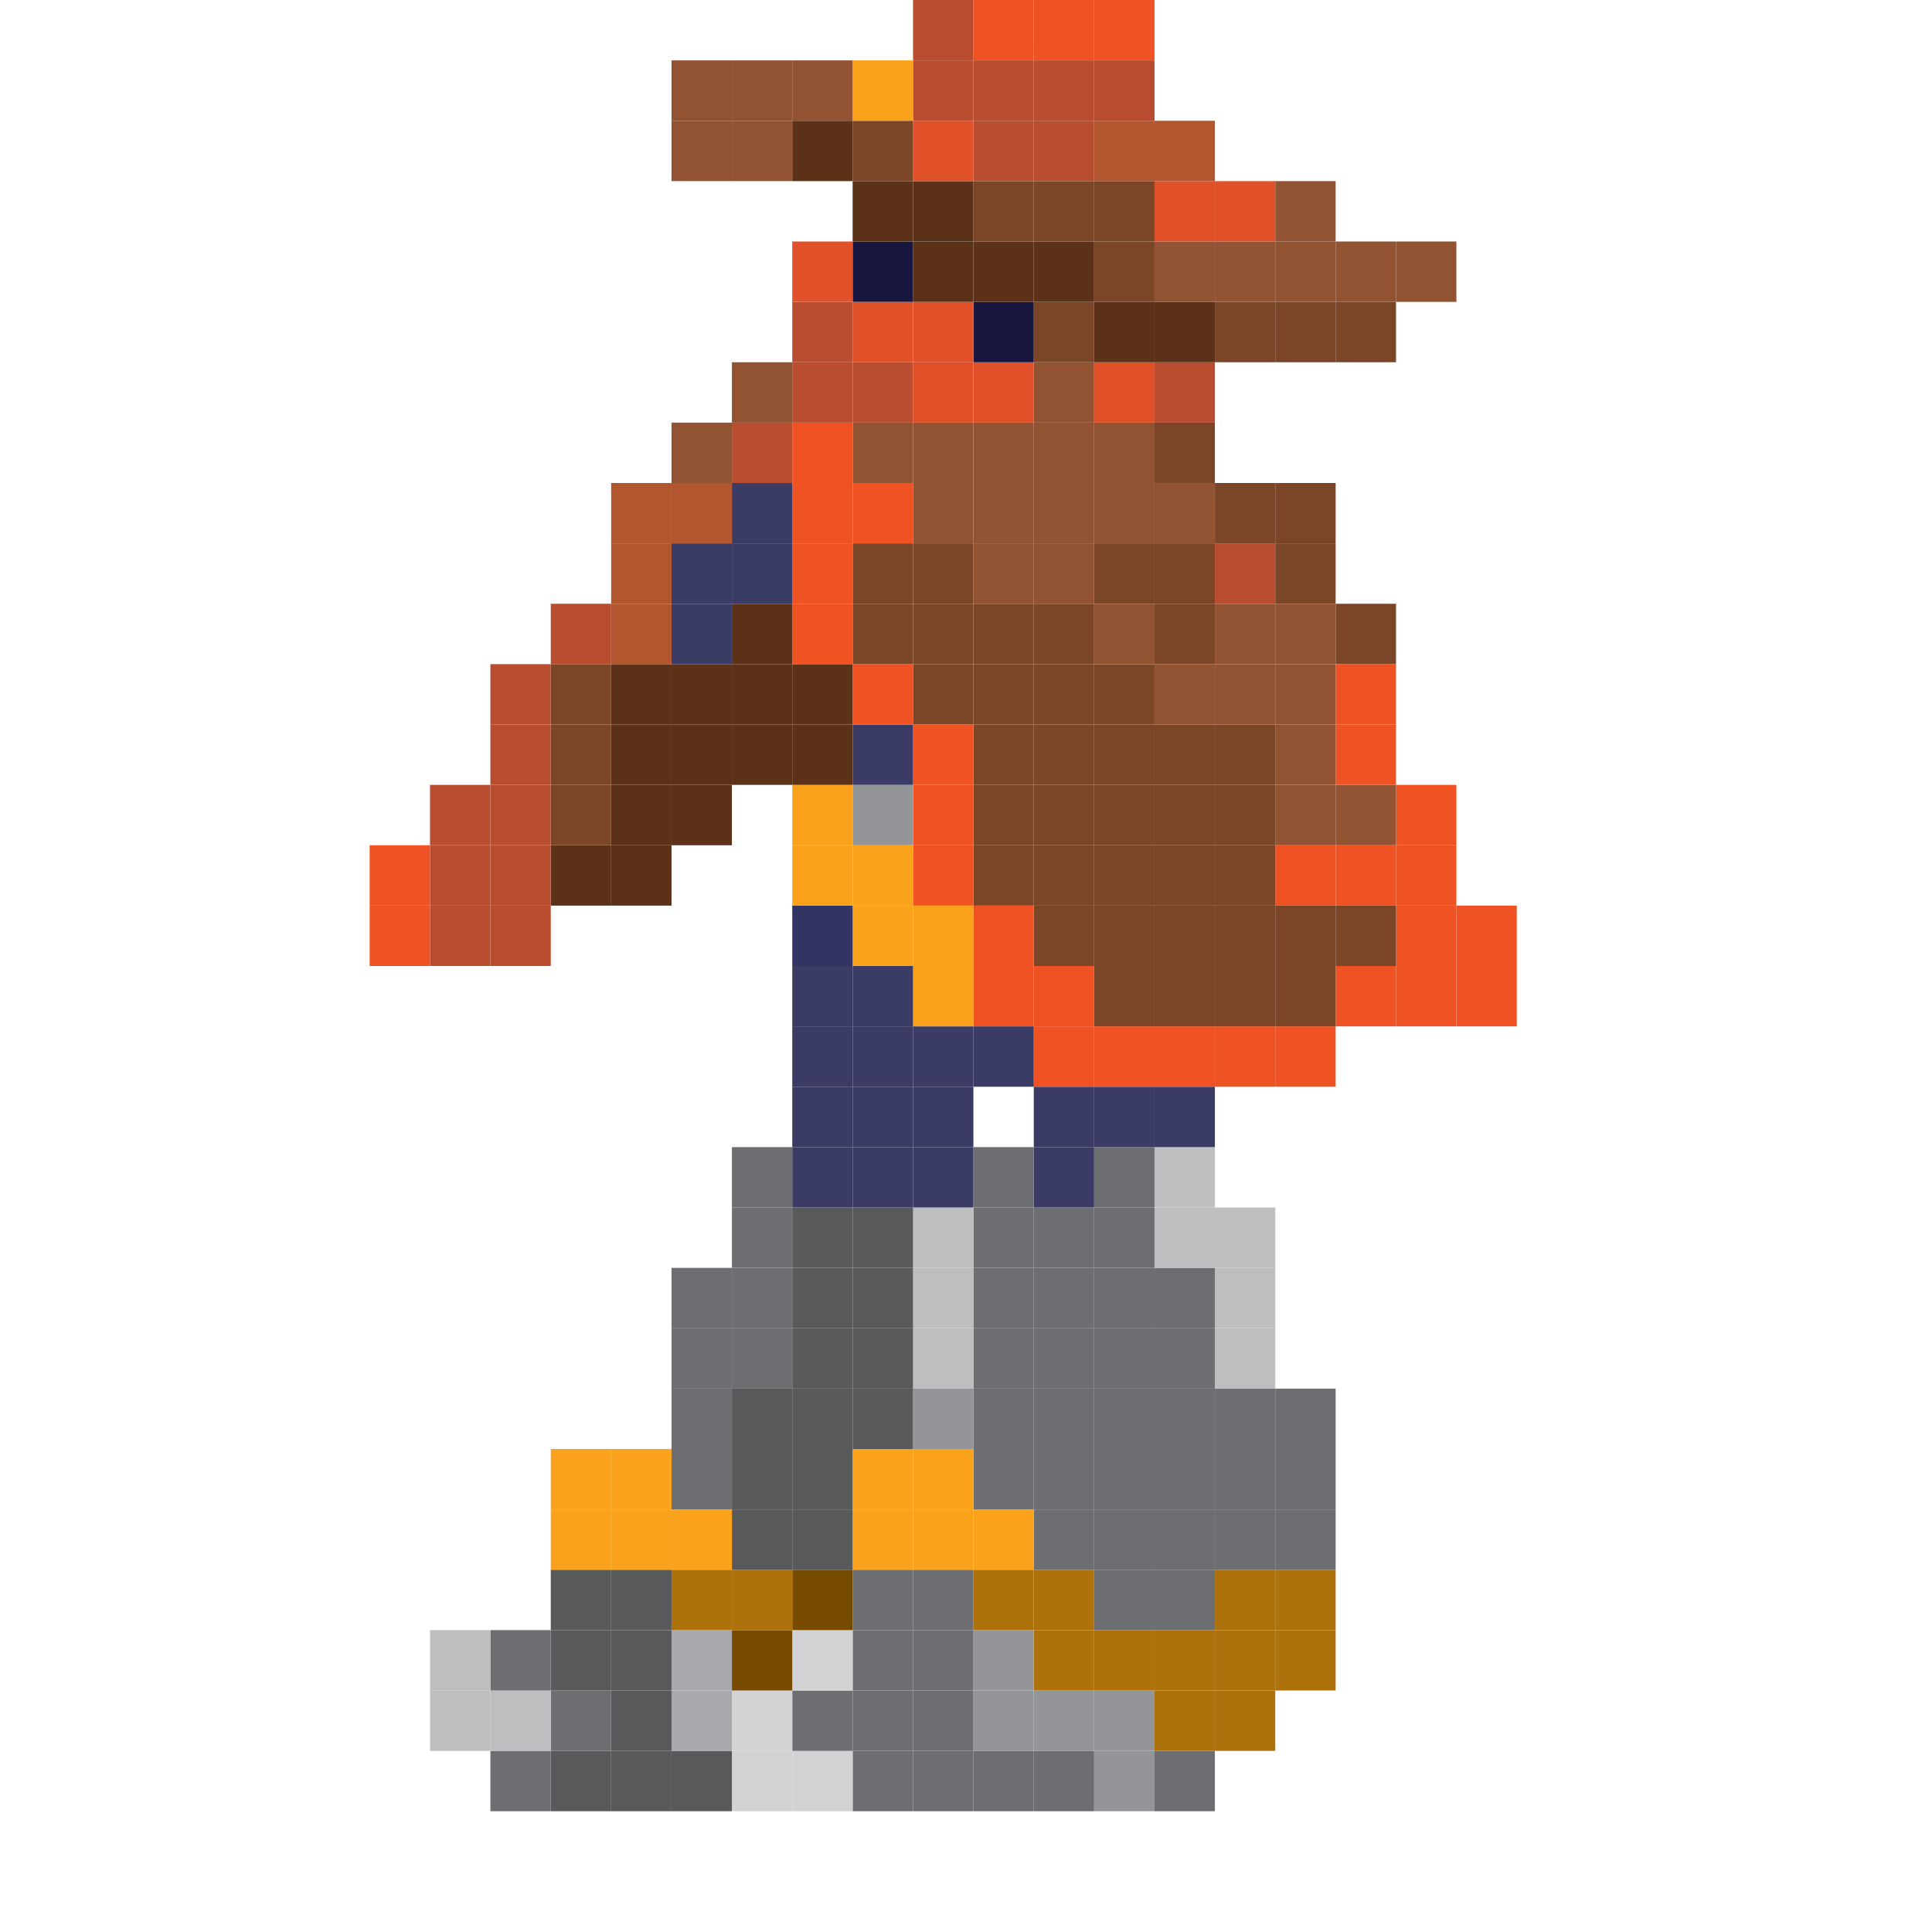 <?xml version="1.0" encoding="UTF-8"?>
<svg id="Layer_1" data-name="Layer 1" xmlns="http://www.w3.org/2000/svg" xmlns:xlink="http://www.w3.org/1999/xlink" viewBox="0 0 128 128">
  <defs>
    <style>
      .cls-1 {
        fill: #764b00;
      }

      .cls-1, .cls-2, .cls-3, .cls-4, .cls-5, .cls-6, .cls-7, .cls-8, .cls-9, .cls-10, .cls-11, .cls-12, .cls-13, .cls-14, .cls-15, .cls-16, .cls-17, .cls-18, .cls-19, .cls-20 {
        stroke-width: 0px;
      }

      .cls-2 {
        fill: #323464;
      }

      .cls-3 {
        fill: #6d6e71;
      }

      .cls-4 {
        fill: #ae720c;
      }

      .cls-5 {
        fill: #7b4528;
      }

      .cls-6 {
        fill: #3b3c65;
      }

      .cls-7 {
        fill: #19163f;
      }

      .cls-8 {
        fill: #58595b;
      }

      .cls-21 {
        clip-path: url(#clippath-2);
      }

      .cls-9 {
        fill: #b84d30;
      }

      .cls-10 {
        fill: #5b3117;
      }

      .cls-11 {
        fill: none;
      }

      .cls-12 {
        fill: #e05029;
      }

      .cls-22 {
        clip-path: url(#clippath-1);
      }

      .cls-13 {
        fill: #b1562e;
      }

      .cls-14 {
        fill: #939598;
      }

      .cls-15 {
        fill: #a7a9ac;
      }

      .cls-23 {
        clip-path: url(#clippath);
      }

      .cls-16 {
        fill: #bcbec0;
      }

      .cls-17 {
        fill: #d1d3d4;
      }

      .cls-24 {
        clip-path: url(#clippath-3);
      }

      .cls-18 {
        fill: #925333;
      }

      .cls-19 {
        fill: #faa21b;
      }

      .cls-20 {
        fill: #f05323;
      }
    </style>
    <clipPath id="clippath">
      <rect class="cls-11" y="0" width="128" height="128"/>
    </clipPath>
    <clipPath id="clippath-1">
      <rect class="cls-11" y="0" width="128" height="128"/>
    </clipPath>
    <clipPath id="clippath-2">
      <rect class="cls-11" x="24.49" y="0" width="76" height="120"/>
    </clipPath>
    <clipPath id="clippath-3">
      <rect class="cls-11" x="24.49" y="0" width="76" height="120"/>
    </clipPath>
  </defs>
  <g class="cls-23">
    <g class="cls-22">
      <g class="cls-21">
        <g class="cls-24">
          <rect class="cls-20" x="96.49" y="64" width="4" height="4"/>
          <rect class="cls-20" x="96.49" y="60" width="4" height="4"/>
          <rect class="cls-20" x="92.49" y="64" width="4" height="4"/>
          <rect class="cls-20" x="92.49" y="60" width="4" height="4"/>
          <rect class="cls-20" x="92.49" y="56" width="4" height="4"/>
          <rect class="cls-20" x="92.49" y="52" width="4" height="4"/>
          <rect class="cls-18" x="92.49" y="16" width="4" height="4"/>
          <rect class="cls-20" x="88.49" y="64" width="4" height="4"/>
          <rect class="cls-5" x="88.49" y="60" width="4" height="4"/>
          <rect class="cls-20" x="88.49" y="56" width="4" height="4"/>
          <rect class="cls-18" x="88.49" y="52" width="4" height="4"/>
          <rect class="cls-20" x="88.49" y="48" width="4" height="4"/>
          <rect class="cls-20" x="88.49" y="44" width="4" height="4"/>
          <rect class="cls-5" x="88.49" y="40" width="4" height="4"/>
          <rect class="cls-5" x="88.49" y="20" width="4" height="4"/>
          <rect class="cls-18" x="88.49" y="16" width="4" height="4"/>
          <rect class="cls-4" x="84.49" y="108" width="4" height="4"/>
          <rect class="cls-4" x="84.49" y="104" width="4" height="4"/>
          <rect class="cls-3" x="84.49" y="100" width="4" height="4"/>
          <rect class="cls-3" x="84.49" y="96" width="4" height="4"/>
          <rect class="cls-3" x="84.49" y="92" width="4" height="4"/>
          <rect class="cls-20" x="84.49" y="68" width="4" height="4"/>
          <rect class="cls-5" x="84.49" y="64" width="4" height="4"/>
          <rect class="cls-5" x="84.49" y="60" width="4" height="4"/>
          <rect class="cls-20" x="84.49" y="56" width="4" height="4"/>
          <rect class="cls-18" x="84.49" y="52" width="4" height="4"/>
          <rect class="cls-18" x="84.49" y="48" width="4" height="4"/>
          <rect class="cls-18" x="84.49" y="44" width="4" height="4"/>
          <rect class="cls-18" x="84.49" y="40" width="4" height="4"/>
          <rect class="cls-5" x="84.49" y="36" width="4" height="4"/>
          <rect class="cls-5" x="84.49" y="32" width="4" height="4"/>
          <rect class="cls-5" x="84.49" y="20" width="4" height="4"/>
          <rect class="cls-18" x="84.49" y="16" width="4" height="4"/>
          <rect class="cls-18" x="84.49" y="12" width="4" height="4"/>
          <rect class="cls-4" x="80.49" y="112" width="4" height="4"/>
          <rect class="cls-4" x="80.49" y="108" width="4" height="4"/>
          <rect class="cls-4" x="80.49" y="104" width="4" height="4"/>
          <rect class="cls-3" x="80.49" y="100" width="4" height="4"/>
          <rect class="cls-3" x="80.49" y="96" width="4" height="4"/>
          <rect class="cls-3" x="80.49" y="92" width="4" height="4"/>
          <rect class="cls-16" x="80.49" y="88" width="4" height="4"/>
          <rect class="cls-16" x="80.49" y="84" width="4" height="4"/>
          <rect class="cls-16" x="80.49" y="80" width="4" height="4"/>
          <rect class="cls-20" x="80.49" y="68" width="4" height="4"/>
          <rect class="cls-5" x="80.49" y="64" width="4" height="4"/>
          <rect class="cls-5" x="80.49" y="60" width="4" height="4"/>
          <rect class="cls-5" x="80.49" y="56" width="4" height="4"/>
          <rect class="cls-5" x="80.49" y="52" width="4" height="4"/>
          <rect class="cls-5" x="80.49" y="48" width="4" height="4"/>
          <rect class="cls-18" x="80.49" y="44" width="4" height="4"/>
          <rect class="cls-18" x="80.49" y="40" width="4" height="4"/>
          <rect class="cls-9" x="80.49" y="36" width="4" height="4"/>
          <rect class="cls-5" x="80.49" y="32" width="4" height="4"/>
          <rect class="cls-5" x="80.49" y="20" width="4" height="4"/>
          <rect class="cls-18" x="80.49" y="16" width="4" height="4"/>
          <rect class="cls-12" x="80.49" y="12" width="4" height="4"/>
          <rect class="cls-3" x="76.49" y="116" width="4" height="4"/>
          <rect class="cls-4" x="76.49" y="112" width="4" height="4"/>
          <rect class="cls-4" x="76.49" y="108" width="4" height="4"/>
          <rect class="cls-3" x="76.49" y="104" width="4" height="4"/>
          <rect class="cls-3" x="76.49" y="100" width="4" height="4"/>
          <rect class="cls-3" x="76.49" y="96" width="4" height="4"/>
          <rect class="cls-3" x="76.49" y="92" width="4" height="4"/>
          <rect class="cls-3" x="76.49" y="88" width="4" height="4"/>
          <rect class="cls-3" x="76.49" y="84" width="4" height="4"/>
          <rect class="cls-16" x="76.49" y="80" width="4" height="4"/>
          <rect class="cls-16" x="76.49" y="76" width="4" height="4"/>
          <rect class="cls-6" x="76.49" y="72" width="4" height="4"/>
          <rect class="cls-20" x="76.49" y="68" width="4" height="4"/>
          <rect class="cls-5" x="76.49" y="64" width="4" height="4"/>
          <rect class="cls-5" x="76.49" y="60" width="4" height="4"/>
          <rect class="cls-5" x="76.49" y="56" width="4" height="4"/>
          <rect class="cls-5" x="76.49" y="52" width="4" height="4"/>
          <rect class="cls-5" x="76.49" y="48" width="4" height="4"/>
          <rect class="cls-18" x="76.49" y="44" width="4" height="4"/>
          <rect class="cls-5" x="76.49" y="40" width="4" height="4"/>
          <rect class="cls-5" x="76.49" y="36" width="4" height="4"/>
          <rect class="cls-18" x="76.49" y="32" width="4" height="4"/>
          <rect class="cls-5" x="76.49" y="28" width="4" height="4"/>
          <rect class="cls-9" x="76.49" y="24" width="4" height="4"/>
          <rect class="cls-10" x="76.49" y="20" width="4" height="4"/>
          <rect class="cls-18" x="76.49" y="16" width="4" height="4"/>
          <rect class="cls-12" x="76.49" y="12" width="4" height="4"/>
          <rect class="cls-13" x="76.49" y="8" width="4" height="4"/>
          <rect class="cls-14" x="72.49" y="116" width="4" height="4"/>
          <rect class="cls-14" x="72.49" y="112" width="4" height="4"/>
          <rect class="cls-4" x="72.49" y="108" width="4" height="4"/>
          <rect class="cls-3" x="72.49" y="104" width="4" height="4"/>
          <rect class="cls-3" x="72.49" y="100" width="4" height="4"/>
          <rect class="cls-3" x="72.49" y="96" width="4" height="4"/>
          <rect class="cls-3" x="72.49" y="92" width="4" height="4"/>
          <rect class="cls-3" x="72.49" y="88" width="4" height="4"/>
          <rect class="cls-3" x="72.49" y="84" width="4" height="4"/>
          <rect class="cls-3" x="72.49" y="80" width="4" height="4"/>
          <rect class="cls-3" x="72.49" y="76" width="4" height="4"/>
          <rect class="cls-6" x="72.49" y="72" width="4" height="4"/>
          <rect class="cls-20" x="72.49" y="68" width="4" height="4"/>
          <rect class="cls-5" x="72.49" y="64" width="4" height="4"/>
          <rect class="cls-5" x="72.49" y="60" width="4" height="4"/>
          <rect class="cls-5" x="72.49" y="56" width="4" height="4"/>
          <rect class="cls-5" x="72.49" y="52" width="4" height="4"/>
          <rect class="cls-5" x="72.49" y="48" width="4" height="4"/>
          <rect class="cls-5" x="72.49" y="44" width="4" height="4"/>
          <rect class="cls-18" x="72.49" y="40" width="4" height="4"/>
          <rect class="cls-5" x="72.49" y="36" width="4" height="4"/>
          <rect class="cls-18" x="72.49" y="32" width="4" height="4"/>
          <rect class="cls-18" x="72.49" y="28" width="4" height="4"/>
          <rect class="cls-12" x="72.49" y="24" width="4" height="4"/>
          <rect class="cls-10" x="72.49" y="20" width="4" height="4"/>
          <rect class="cls-5" x="72.49" y="16" width="4" height="4"/>
          <rect class="cls-5" x="72.49" y="12" width="4" height="4"/>
          <rect class="cls-13" x="72.49" y="8" width="4" height="4"/>
          <rect class="cls-9" x="72.49" y="4" width="4" height="4"/>
          <rect class="cls-20" x="72.49" y="0" width="4" height="4"/>
          <rect class="cls-3" x="68.49" y="116" width="4" height="4"/>
          <rect class="cls-14" x="68.49" y="112" width="4" height="4"/>
          <rect class="cls-4" x="68.49" y="108" width="4" height="4"/>
          <rect class="cls-4" x="68.49" y="104" width="4" height="4"/>
          <rect class="cls-3" x="68.49" y="100" width="4" height="4"/>
          <rect class="cls-3" x="68.49" y="96" width="4" height="4"/>
          <rect class="cls-3" x="68.49" y="92" width="4" height="4"/>
          <rect class="cls-3" x="68.49" y="88" width="4" height="4"/>
          <rect class="cls-3" x="68.49" y="84" width="4" height="4"/>
          <rect class="cls-3" x="68.49" y="80" width="4" height="4"/>
          <rect class="cls-6" x="68.49" y="76" width="4" height="4"/>
          <rect class="cls-6" x="68.49" y="72" width="4" height="4"/>
          <rect class="cls-20" x="68.49" y="68" width="4" height="4"/>
          <rect class="cls-20" x="68.49" y="64" width="4" height="4"/>
          <rect class="cls-5" x="68.49" y="60" width="4" height="4"/>
          <rect class="cls-5" x="68.49" y="56" width="4" height="4"/>
          <rect class="cls-5" x="68.49" y="52" width="4" height="4"/>
          <rect class="cls-5" x="68.49" y="48" width="4" height="4"/>
          <rect class="cls-5" x="68.49" y="44" width="4" height="4"/>
          <rect class="cls-5" x="68.49" y="40" width="4" height="4"/>
          <rect class="cls-18" x="68.49" y="36" width="4" height="4"/>
          <rect class="cls-18" x="68.49" y="32" width="4" height="4"/>
          <rect class="cls-18" x="68.49" y="28" width="4" height="4"/>
          <rect class="cls-18" x="68.49" y="24" width="4" height="4"/>
          <rect class="cls-5" x="68.49" y="20" width="4" height="4"/>
          <rect class="cls-10" x="68.49" y="16" width="4" height="4"/>
          <rect class="cls-5" x="68.49" y="12" width="4" height="4"/>
          <rect class="cls-9" x="68.49" y="8" width="4" height="4"/>
          <rect class="cls-9" x="68.49" y="4" width="4" height="4"/>
          <rect class="cls-20" x="68.49" y="0" width="4" height="4"/>
          <rect class="cls-3" x="64.49" y="116" width="4" height="4"/>
          <rect class="cls-14" x="64.49" y="112" width="4" height="4"/>
          <rect class="cls-14" x="64.49" y="108" width="4" height="4"/>
          <rect class="cls-4" x="64.49" y="104" width="4" height="4"/>
          <rect class="cls-19" x="64.49" y="100" width="4" height="4"/>
          <rect class="cls-3" x="64.49" y="96" width="4" height="4"/>
          <rect class="cls-3" x="64.49" y="92" width="4" height="4"/>
          <rect class="cls-3" x="64.49" y="88" width="4" height="4"/>
          <rect class="cls-3" x="64.49" y="84" width="4" height="4"/>
          <rect class="cls-3" x="64.49" y="80" width="4" height="4"/>
          <rect class="cls-3" x="64.49" y="76" width="4" height="4"/>
          <rect class="cls-6" x="64.49" y="68" width="4" height="4"/>
          <rect class="cls-20" x="64.49" y="64" width="4" height="4"/>
          <rect class="cls-20" x="64.49" y="60" width="4" height="4"/>
          <rect class="cls-5" x="64.49" y="56" width="4" height="4"/>
          <rect class="cls-5" x="64.49" y="52" width="4" height="4"/>
          <rect class="cls-5" x="64.49" y="48" width="4" height="4"/>
          <rect class="cls-5" x="64.49" y="44" width="4" height="4"/>
          <rect class="cls-5" x="64.49" y="40" width="4" height="4"/>
          <rect class="cls-18" x="64.49" y="36" width="4" height="4"/>
          <rect class="cls-18" x="64.49" y="32" width="4" height="4"/>
          <rect class="cls-18" x="64.49" y="28" width="4" height="4"/>
          <rect class="cls-12" x="64.49" y="24" width="4" height="4"/>
          <rect class="cls-7" x="64.49" y="20" width="4" height="4"/>
          <rect class="cls-10" x="64.49" y="16" width="4" height="4"/>
          <rect class="cls-5" x="64.49" y="12" width="4" height="4"/>
          <rect class="cls-9" x="64.49" y="8" width="4" height="4"/>
          <rect class="cls-9" x="64.49" y="4" width="4" height="4"/>
          <rect class="cls-20" x="64.49" y="0" width="4" height="4"/>
          <rect class="cls-3" x="60.49" y="116" width="4" height="4"/>
          <rect class="cls-3" x="60.49" y="112" width="4" height="4"/>
          <rect class="cls-3" x="60.49" y="108" width="4" height="4"/>
          <rect class="cls-3" x="60.49" y="104" width="4" height="4"/>
          <rect class="cls-19" x="60.49" y="100" width="4" height="4"/>
          <rect class="cls-19" x="60.49" y="96" width="4" height="4"/>
          <rect class="cls-14" x="60.49" y="92" width="4" height="4"/>
          <rect class="cls-16" x="60.49" y="88" width="4" height="4"/>
          <rect class="cls-16" x="60.49" y="84" width="4" height="4"/>
          <rect class="cls-16" x="60.49" y="80" width="4" height="4"/>
          <rect class="cls-6" x="60.49" y="76" width="4" height="4"/>
          <rect class="cls-6" x="60.49" y="72" width="4" height="4"/>
          <rect class="cls-6" x="60.49" y="68" width="4" height="4"/>
          <rect class="cls-19" x="60.49" y="64" width="4" height="4"/>
          <rect class="cls-19" x="60.49" y="60" width="4" height="4"/>
          <rect class="cls-20" x="60.49" y="56" width="4" height="4"/>
          <rect class="cls-20" x="60.49" y="52" width="4" height="4"/>
          <rect class="cls-20" x="60.49" y="48" width="4" height="4"/>
          <rect class="cls-5" x="60.49" y="44" width="4" height="4"/>
          <rect class="cls-5" x="60.49" y="40" width="4" height="4"/>
          <rect class="cls-5" x="60.49" y="36" width="4" height="4"/>
          <rect class="cls-18" x="60.49" y="32" width="4" height="4"/>
          <rect class="cls-18" x="60.49" y="28" width="4" height="4"/>
          <rect class="cls-12" x="60.49" y="24" width="4" height="4"/>
          <rect class="cls-12" x="60.49" y="20" width="4" height="4"/>
          <rect class="cls-10" x="60.49" y="16" width="4" height="4"/>
          <rect class="cls-10" x="60.49" y="12" width="4" height="4"/>
          <rect class="cls-12" x="60.49" y="8" width="4" height="4"/>
          <rect class="cls-9" x="60.49" y="4" width="4" height="4"/>
          <rect class="cls-9" x="60.49" y="0" width="4" height="4"/>
          <rect class="cls-3" x="56.49" y="116" width="4" height="4"/>
          <rect class="cls-3" x="56.49" y="112" width="4" height="4"/>
          <rect class="cls-3" x="56.49" y="108" width="4" height="4"/>
          <rect class="cls-3" x="56.49" y="104" width="4" height="4"/>
          <rect class="cls-19" x="56.49" y="100" width="4" height="4"/>
          <rect class="cls-19" x="56.49" y="96" width="4" height="4"/>
          <rect class="cls-8" x="56.49" y="92" width="4" height="4"/>
          <rect class="cls-8" x="56.49" y="88" width="4" height="4"/>
          <rect class="cls-8" x="56.49" y="84" width="4" height="4"/>
          <rect class="cls-8" x="56.49" y="80" width="4" height="4"/>
          <rect class="cls-6" x="56.49" y="76" width="4" height="4"/>
          <rect class="cls-6" x="56.49" y="72" width="4" height="4"/>
          <rect class="cls-6" x="56.49" y="68" width="4" height="4"/>
          <rect class="cls-6" x="56.49" y="64" width="4" height="4"/>
          <rect class="cls-19" x="56.49" y="60" width="4" height="4"/>
          <rect class="cls-19" x="56.49" y="56" width="4" height="4"/>
          <rect class="cls-14" x="56.49" y="52" width="4" height="4"/>
          <rect class="cls-6" x="56.49" y="48" width="4" height="4"/>
          <rect class="cls-20" x="56.49" y="44" width="4" height="4"/>
          <rect class="cls-5" x="56.49" y="40" width="4" height="4"/>
          <rect class="cls-5" x="56.49" y="36" width="4" height="4"/>
          <rect class="cls-20" x="56.49" y="32" width="4" height="4"/>
          <rect class="cls-18" x="56.49" y="28" width="4" height="4"/>
          <rect class="cls-9" x="56.49" y="24" width="4" height="4"/>
          <rect class="cls-12" x="56.49" y="20" width="4" height="4"/>
          <rect class="cls-7" x="56.49" y="16" width="4" height="4"/>
          <rect class="cls-10" x="56.49" y="12" width="4" height="4"/>
          <rect class="cls-5" x="56.49" y="8" width="4" height="4"/>
          <rect class="cls-19" x="56.49" y="4" width="4" height="4"/>
          <rect class="cls-17" x="52.49" y="116" width="4" height="4"/>
          <rect class="cls-3" x="52.49" y="112" width="4" height="4"/>
          <rect class="cls-17" x="52.49" y="108" width="4" height="4"/>
          <rect class="cls-1" x="52.49" y="104" width="4" height="4"/>
          <rect class="cls-8" x="52.49" y="100" width="4" height="4"/>
          <rect class="cls-8" x="52.49" y="96" width="4" height="4"/>
          <rect class="cls-8" x="52.49" y="92" width="4" height="4"/>
          <rect class="cls-8" x="52.49" y="88" width="4" height="4"/>
          <rect class="cls-8" x="52.49" y="84" width="4" height="4"/>
          <rect class="cls-8" x="52.49" y="80" width="4" height="4"/>
          <rect class="cls-6" x="52.49" y="76" width="4" height="4"/>
          <rect class="cls-6" x="52.49" y="72" width="4" height="4"/>
          <rect class="cls-6" x="52.49" y="68" width="4" height="4"/>
          <rect class="cls-6" x="52.49" y="64" width="4" height="4"/>
          <rect class="cls-2" x="52.49" y="60" width="4" height="4"/>
          <rect class="cls-19" x="52.49" y="56" width="4" height="4"/>
          <rect class="cls-19" x="52.49" y="52" width="4" height="4"/>
          <rect class="cls-10" x="52.49" y="48" width="4" height="4"/>
          <rect class="cls-10" x="52.49" y="44" width="4" height="4"/>
          <rect class="cls-20" x="52.49" y="40" width="4" height="4"/>
          <rect class="cls-20" x="52.49" y="36" width="4" height="4"/>
          <rect class="cls-20" x="52.49" y="32" width="4" height="4"/>
          <rect class="cls-20" x="52.49" y="28" width="4" height="4"/>
          <rect class="cls-9" x="52.49" y="24" width="4" height="4"/>
          <rect class="cls-9" x="52.49" y="20" width="4" height="4"/>
          <rect class="cls-12" x="52.49" y="16" width="4" height="4"/>
          <rect class="cls-10" x="52.49" y="8" width="4" height="4"/>
          <rect class="cls-18" x="52.49" y="4" width="4" height="4"/>
          <rect class="cls-17" x="48.49" y="116" width="4" height="4"/>
          <rect class="cls-17" x="48.49" y="112" width="4" height="4"/>
          <rect class="cls-1" x="48.49" y="108" width="4" height="4"/>
          <rect class="cls-4" x="48.49" y="104" width="4" height="4"/>
          <rect class="cls-8" x="48.49" y="100" width="4" height="4"/>
          <rect class="cls-8" x="48.49" y="96" width="4" height="4"/>
          <rect class="cls-8" x="48.49" y="92" width="4" height="4"/>
          <rect class="cls-3" x="48.49" y="88" width="4" height="4"/>
          <rect class="cls-3" x="48.49" y="84" width="4" height="4"/>
          <rect class="cls-3" x="48.49" y="80" width="4" height="4"/>
          <rect class="cls-3" x="48.49" y="76" width="4" height="4"/>
          <rect class="cls-10" x="48.49" y="48" width="4" height="4"/>
          <rect class="cls-10" x="48.49" y="44" width="4" height="4"/>
          <rect class="cls-10" x="48.49" y="40" width="4" height="4"/>
          <rect class="cls-6" x="48.49" y="36" width="4" height="4"/>
          <rect class="cls-6" x="48.49" y="32" width="4" height="4"/>
          <rect class="cls-9" x="48.49" y="28" width="4" height="4"/>
          <rect class="cls-18" x="48.49" y="24" width="4" height="4"/>
          <rect class="cls-18" x="48.49" y="8" width="4" height="4"/>
          <rect class="cls-18" x="48.49" y="4" width="4" height="4"/>
          <rect class="cls-8" x="44.49" y="116" width="4" height="4"/>
          <rect class="cls-15" x="44.49" y="112" width="4" height="4"/>
          <rect class="cls-15" x="44.49" y="108" width="4" height="4"/>
          <rect class="cls-4" x="44.49" y="104" width="4" height="4"/>
          <rect class="cls-19" x="44.49" y="100" width="4" height="4"/>
          <rect class="cls-3" x="44.49" y="96" width="4" height="4"/>
          <rect class="cls-3" x="44.49" y="92" width="4" height="4"/>
          <rect class="cls-3" x="44.49" y="88" width="4" height="4"/>
          <rect class="cls-3" x="44.49" y="84" width="4" height="4"/>
          <rect class="cls-10" x="44.49" y="52" width="4" height="4"/>
          <rect class="cls-10" x="44.49" y="48" width="4" height="4"/>
          <rect class="cls-10" x="44.49" y="44" width="4" height="4"/>
          <rect class="cls-6" x="44.49" y="40" width="4" height="4"/>
          <rect class="cls-6" x="44.49" y="36" width="4" height="4"/>
          <rect class="cls-13" x="44.49" y="32" width="4" height="4"/>
          <rect class="cls-18" x="44.49" y="28" width="4" height="4"/>
          <rect class="cls-18" x="44.49" y="8" width="4" height="4"/>
          <rect class="cls-18" x="44.49" y="4" width="4" height="4"/>
          <rect class="cls-8" x="40.49" y="116" width="4" height="4"/>
          <rect class="cls-8" x="40.49" y="112" width="4" height="4"/>
          <rect class="cls-8" x="40.49" y="108" width="4" height="4"/>
          <rect class="cls-8" x="40.49" y="104" width="4" height="4"/>
          <rect class="cls-19" x="40.49" y="100" width="4" height="4"/>
          <rect class="cls-19" x="40.49" y="96" width="4" height="4"/>
          <rect class="cls-10" x="40.49" y="56" width="4" height="4"/>
          <rect class="cls-10" x="40.49" y="52" width="4" height="4"/>
          <rect class="cls-10" x="40.49" y="48" width="4" height="4"/>
          <rect class="cls-10" x="40.49" y="44" width="4" height="4"/>
          <rect class="cls-13" x="40.49" y="40" width="4" height="4"/>
          <rect class="cls-13" x="40.49" y="36" width="4" height="4"/>
          <rect class="cls-13" x="40.49" y="32" width="4" height="4"/>
          <rect class="cls-8" x="36.49" y="116" width="4" height="4"/>
          <rect class="cls-3" x="36.49" y="112" width="4" height="4"/>
          <rect class="cls-8" x="36.49" y="108" width="4" height="4"/>
          <rect class="cls-8" x="36.49" y="104" width="4" height="4"/>
          <rect class="cls-19" x="36.49" y="100" width="4" height="4"/>
          <rect class="cls-19" x="36.49" y="96" width="4" height="4"/>
          <rect class="cls-10" x="36.49" y="56" width="4" height="4"/>
          <rect class="cls-5" x="36.49" y="52" width="4" height="4"/>
          <rect class="cls-5" x="36.49" y="48" width="4" height="4"/>
          <rect class="cls-5" x="36.49" y="44" width="4" height="4"/>
          <rect class="cls-9" x="36.49" y="40" width="4" height="4"/>
          <rect class="cls-3" x="32.49" y="116" width="4" height="4"/>
          <rect class="cls-16" x="32.49" y="112" width="4" height="4"/>
          <rect class="cls-3" x="32.49" y="108" width="4" height="4"/>
          <rect class="cls-9" x="32.49" y="60" width="4" height="4"/>
          <rect class="cls-9" x="32.49" y="56" width="4" height="4"/>
          <rect class="cls-9" x="32.49" y="52" width="4" height="4"/>
          <rect class="cls-9" x="32.49" y="48" width="4" height="4"/>
          <rect class="cls-9" x="32.49" y="44" width="4" height="4"/>
          <rect class="cls-16" x="28.49" y="112" width="4" height="4"/>
          <rect class="cls-16" x="28.49" y="108" width="4" height="4"/>
          <rect class="cls-9" x="28.49" y="60" width="4" height="4"/>
          <rect class="cls-9" x="28.49" y="56" width="4" height="4"/>
          <rect class="cls-9" x="28.49" y="52" width="4" height="4"/>
          <rect class="cls-20" x="24.49" y="60" width="4" height="4"/>
          <rect class="cls-20" x="24.49" y="56" width="4" height="4"/>
        </g>
      </g>
    </g>
  </g>
</svg>